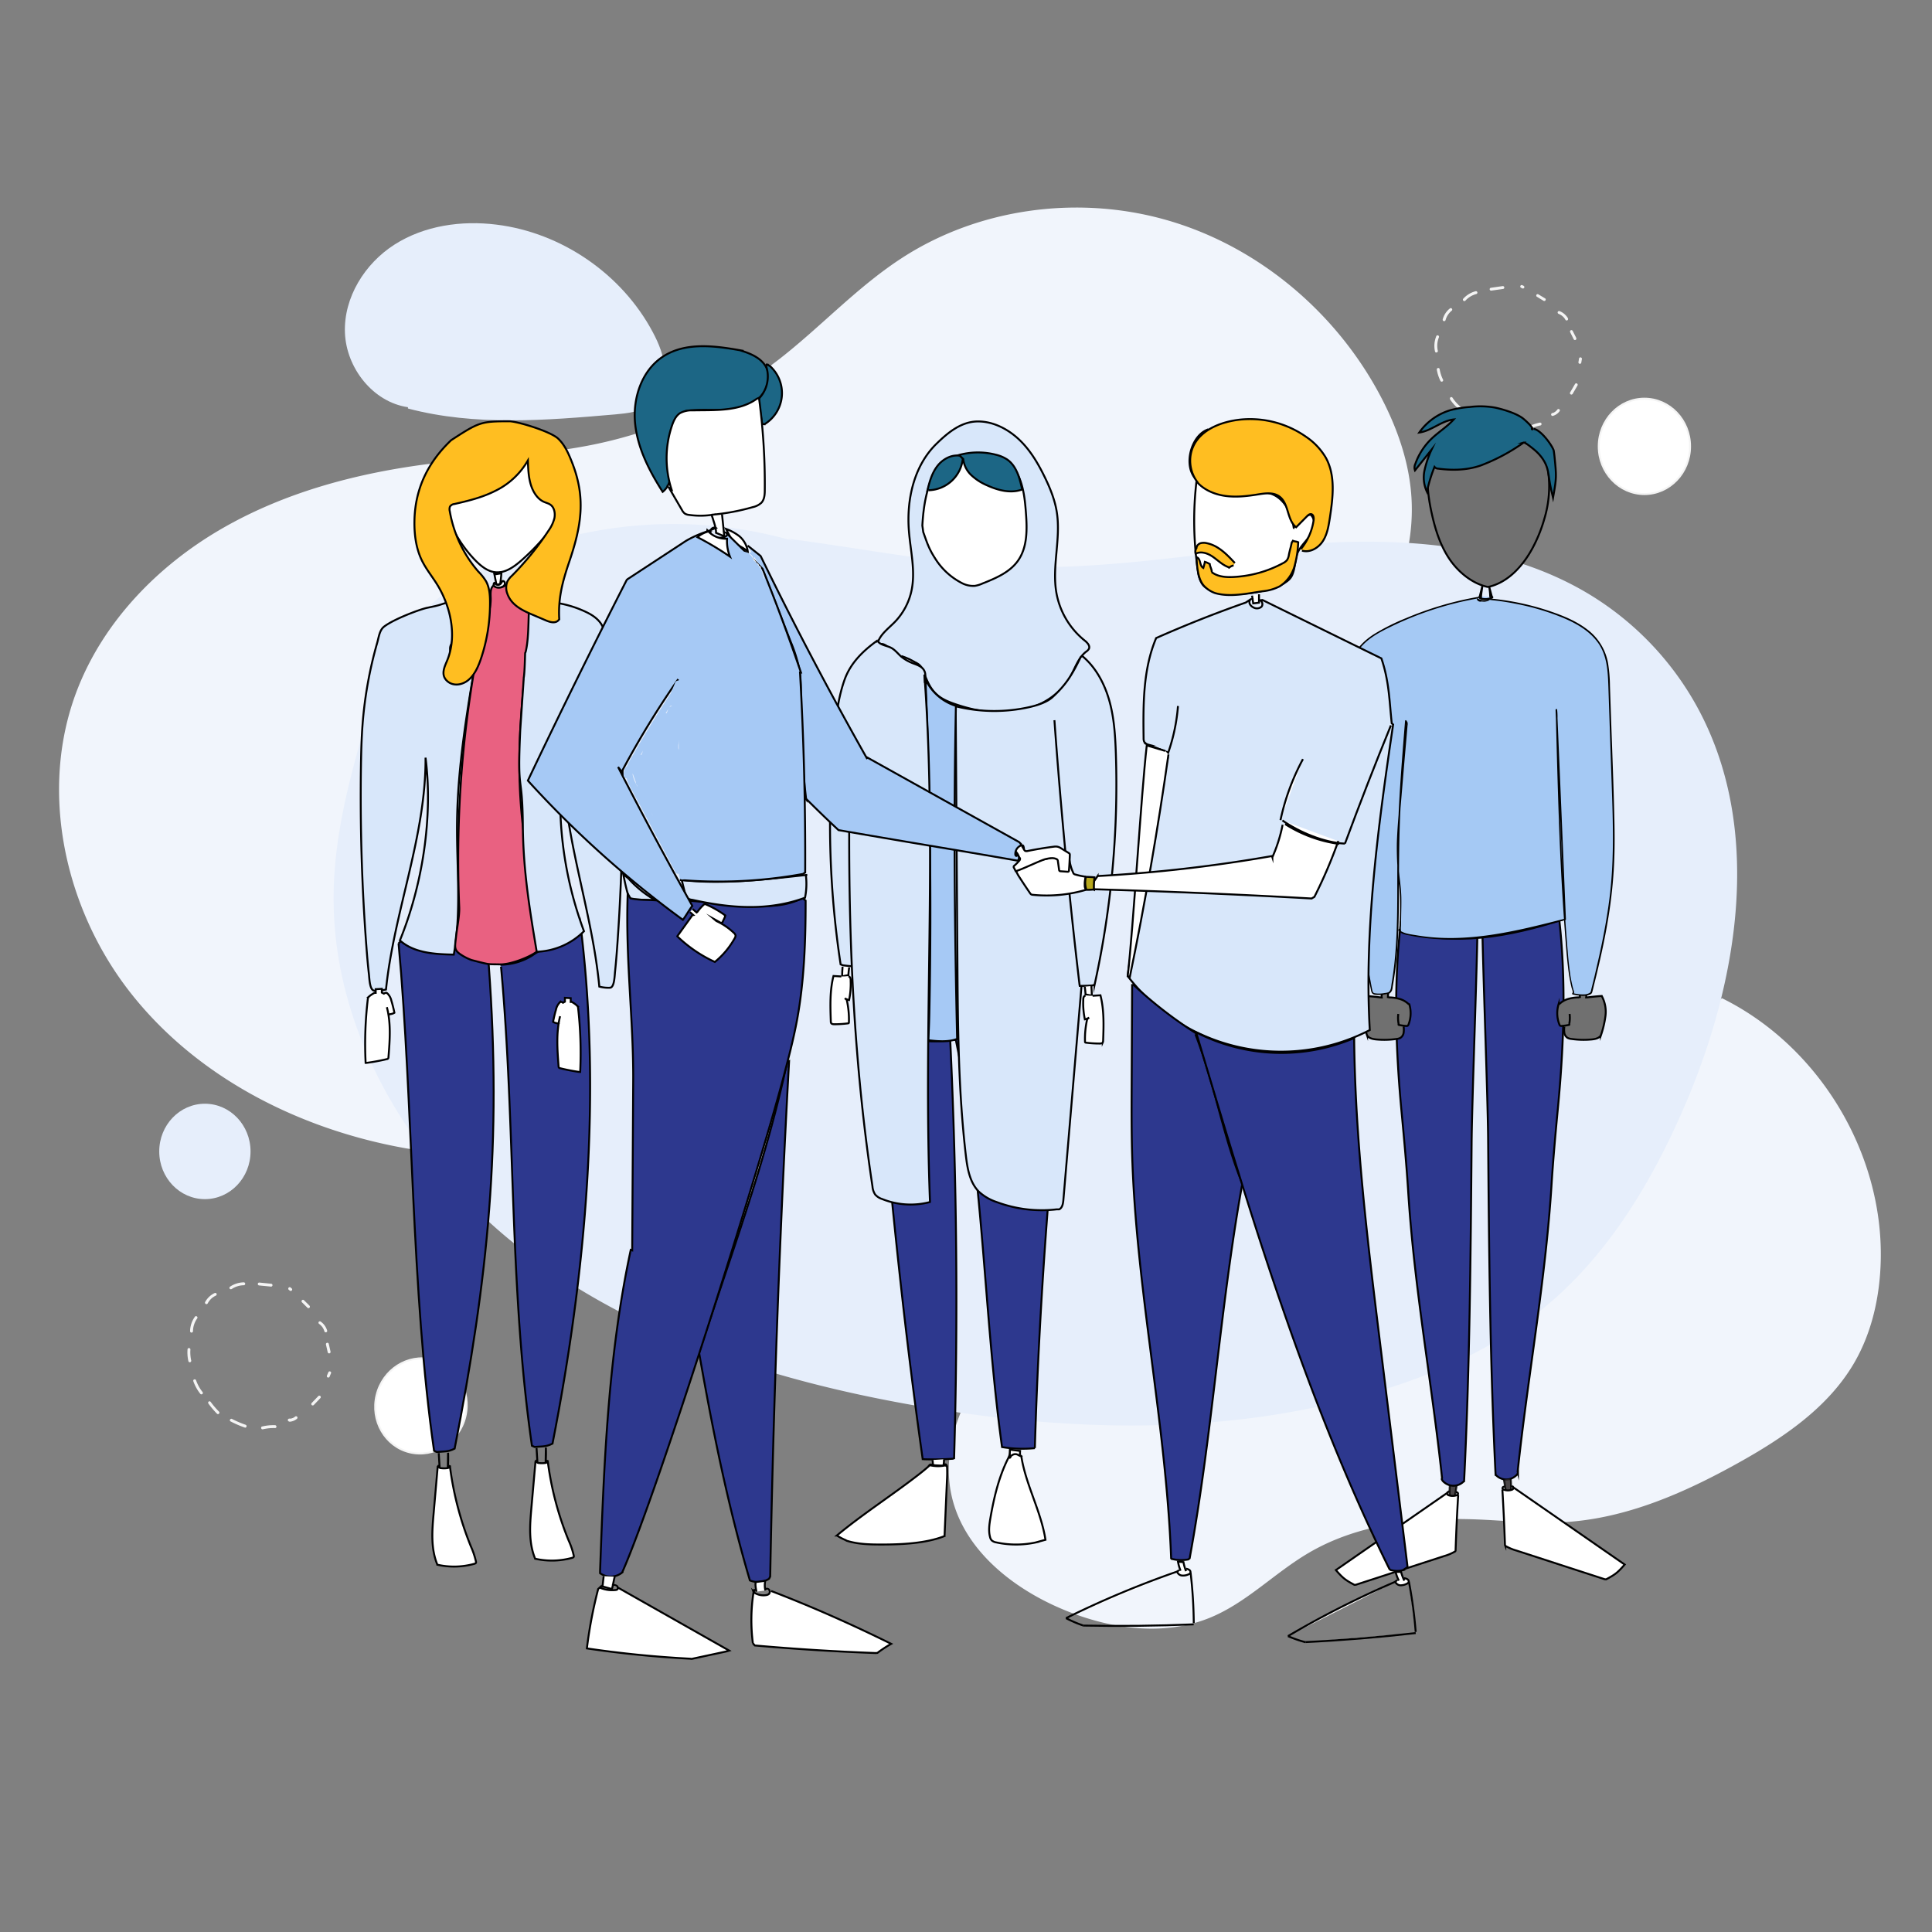 <svg xmlns="http://www.w3.org/2000/svg" viewBox="0 0 1000 1000"><rect x="0" y="0" width="1000" height="1000" fill="#808080" stroke="none"/><defs><style>.cls-1{fill:#f1f5fc;}.cls-2{fill:#e6eefb;}.cls-3{fill:#f4f4f4;}.cls-19,.cls-4,.cls-6{fill:#fff;}.cls-4{stroke:#f4f4f4;}.cls-10,.cls-11,.cls-12,.cls-13,.cls-14,.cls-16,.cls-17,.cls-20,.cls-4,.cls-5,.cls-6,.cls-7,.cls-8,.cls-9{stroke-miterlimit:10;}.cls-5{fill:#2d388e;}.cls-10,.cls-11,.cls-12,.cls-13,.cls-14,.cls-16,.cls-17,.cls-20,.cls-5,.cls-6,.cls-7,.cls-8,.cls-9{stroke:#000;}.cls-7{fill:#d8e7fa;}.cls-8{fill:#e96181;}.cls-9{fill:#ffbe21;}.cls-10{fill:#2b2726;opacity:0.84;}.cls-11{fill:#707070;}.cls-12{fill:#a6c8f7;}.cls-13{fill:#fcfcfc;}.cls-14{fill:#1c6685;}.cls-15{fill:#a5c9f4;}.cls-16{fill:#f5f6f9;}.cls-17,.cls-18{fill:#a6c9f5;}.cls-20{fill:#b7a81d;}</style></defs><g id="Layer_36" data-name="Layer 36"><path class="cls-1" d="M891.26,516.65c50,24.67,83.39,79.68,82.22,135.4-.39,18.68-4.48,37.55-13.93,53.67-13.5,23-36.64,38.57-59.94,51.54-27.9,15.53-58,28.73-89.89,30.6-14.89.87-29.79-.76-44.7-1.38-30.18-1.24-61.63,2-87.69,17.32-17.43,10.23-31.87,25.49-50.51,33.3-25,10.48-54.17,5.84-79-5.09-25.49-11.22-49.56-31.08-55.38-58.32-4.08-19.09,1.5-39.28,11.55-56s24.29-30.52,38.8-43.59c12.82-11.54,26-22.73,40.48-32.15,42.23-27.54,92.78-38.75,138.88-59.15a373.07,373.07,0,0,0,86.33-53.31c10.07-8.31,20-17.35,32.33-21.76a50.35,50.35,0,0,1,49.63,9.72"/><path class="cls-1" d="M259.28,593.37c-16.65,2.66-33.44,3.83-50,.85-54.63-9.85-107.41-36.68-141.7-80.33s-47.66-105-27.64-156.77c13.79-35.64,42-64.57,75.15-83.65s70.88-28.91,108.81-33.58c28.45-3.51,57.31-4.24,85.36-10.22a233.07,233.07,0,0,0,93.27-43.15c22-17,41-37.9,64.33-53,40.58-26.34,93-32.9,139.32-18.93s85.94,47.82,108.46,90.62c8.76,16.64,15.1,34.83,16,53.6,1.65,33.25-13.73,65.18-33.45,92-42.23,57.45-104,97.06-165.6,132.91C442.3,535.62,361.29,577.1,259.28,593.37Z"/><path class="cls-2" d="M407.75,278.84c40.45,5.21,80.63,13.59,121.4,14.59,49.77,1.22,99.1-8.59,148.77-12s102,.42,144.65,26.16a155.93,155.93,0,0,1,54.88,56.52c35.64,63.1,22.89,143.07-6,209.55-17.3,39.87-40.68,78.24-74.74,105.23C773,697.72,745,710.35,716.05,719.3c-79.47,24.62-165.22,22.2-247.08,7.35-71.19-12.91-142.28-35.85-199.37-80.3s-98.51-113.14-96.89-185.48c.65-28.75,7.88-56.92,15.94-84.53,4.4-15.11,9.17-30.35,17.61-43.64,15.09-23.76,40.66-39.12,67.17-48.57A225,225,0,0,1,410.71,280"/><path class="cls-2" d="M211.16,210.77c-18.09-2.61-31.94-20.3-32.62-38.57s10.3-35.82,25.71-45.64S238.86,114,257,116.27c33.74,4.17,64.88,25.59,80.85,55.6,3.22,6,5.89,12.58,6.15,19.43s-2.22,14.08-7.7,18.19c-5,3.76-11.59,4.43-17.82,5-35.84,3.1-72.53,6.14-107.32-3.05Z"/><path class="cls-3" d="M107.53,674.58c.13-.23.26-.46.41-.68a3.62,3.62,0,0,1,.22-.32l.1-.15s.15-.18.06-.07a10.27,10.27,0,0,1,1-1.14c.18-.17.37-.33.57-.49,0,0,.18-.14.07-.06l.14-.1.33-.23a9.64,9.64,0,0,1,1.37-.77.76.76,0,0,0,.27-1,.79.79,0,0,0-1-.27,10.76,10.76,0,0,0-4.84,4.55.75.75,0,1,0,1.29.76Z"/><path class="cls-3" d="M119.87,667.24a11.65,11.65,0,0,1,6.3-2,.75.75,0,0,0,0-1.5,13.17,13.17,0,0,0-7.06,2.21.78.78,0,0,0-.27,1,.76.76,0,0,0,1,.27Z"/><path class="cls-3" d="M134.19,665.35l6.11.6a.76.76,0,0,0,.75-.75.77.77,0,0,0-.75-.75l-6.11-.6a.75.75,0,1,0,0,1.5Z"/><path class="cls-3" d="M100.81,681.65A13,13,0,0,0,98.39,689a.75.75,0,0,0,1.5,0,11.52,11.52,0,0,1,2.22-6.62.75.75,0,1,0-1.3-.76Z"/><path class="cls-3" d="M97.06,698.49a20.51,20.51,0,0,0,.44,6,.75.75,0,1,0,1.44-.4,19.5,19.5,0,0,1-.38-5.6.75.75,0,0,0-1.5,0Z"/><path class="cls-3" d="M100.05,714.88a22.83,22.83,0,0,0,3.66,6.6.75.75,0,1,0,1.06-1.06,20.53,20.53,0,0,1-3.27-5.94.78.78,0,0,0-.93-.52.75.75,0,0,0-.52.92Z"/><path class="cls-3" d="M107.79,726.38a46.17,46.17,0,0,0,4.52,5.35c.67.69,1.73-.37,1.06-1.06a43.68,43.68,0,0,1-4.28-5,.77.77,0,0,0-1-.27.75.75,0,0,0-.27,1Z"/><path class="cls-3" d="M119.4,735.75a53.69,53.69,0,0,0,7.31,3.15c.92.31,1.31-1.13.4-1.45a50.83,50.83,0,0,1-7-3c-.85-.45-1.61.85-.75,1.29Z"/><path class="cls-3" d="M136.08,739.8a23.53,23.53,0,0,1,6.26-.63c1,0,1-1.46,0-1.5a25.26,25.26,0,0,0-6.66.68c-.94.23-.54,1.67.4,1.45Z"/><path class="cls-3" d="M149.76,735.89a6.58,6.58,0,0,0,4-1.57.75.75,0,0,0,0-1.06.77.77,0,0,0-1.06,0l-.18.15c.16-.12-.05,0-.08.05s-.25.17-.38.25l-.41.22-.21.09c.18-.06,0,0-.06,0a6.5,6.5,0,0,1-.86.25l-.22,0-.12,0c.11,0,.11,0,0,0l-.46,0a.76.76,0,0,0-.75.75.77.77,0,0,0,.75.75Z"/><path class="cls-3" d="M162.4,727.24l3.42-3.57a.75.75,0,0,0,0-1.06.76.76,0,0,0-1.06,0l-3.42,3.57a.75.75,0,0,0,0,1.06.76.76,0,0,0,1.06,0Z"/><path class="cls-3" d="M170.54,712.66l.74-1.72a.66.66,0,0,0,.09-.27.61.61,0,0,0,0-.3.71.71,0,0,0-.34-.45.79.79,0,0,0-.58-.08.75.75,0,0,0-.45.35l-.73,1.71a.49.49,0,0,0-.09.28.61.61,0,0,0,0,.3.82.82,0,0,0,.35.45.73.73,0,0,0,.58.07.69.69,0,0,0,.44-.34Z"/><path class="cls-3" d="M171.08,699.57l-.91-4a.75.75,0,1,0-1.45.39l.91,4a.75.75,0,0,0,1.45-.4Z"/><path class="cls-3" d="M169.33,688.71a8.58,8.58,0,0,0-3.4-4.7.75.75,0,0,0-1,.26.76.76,0,0,0,.27,1l.27.2h0l.13.11a6.14,6.14,0,0,1,.47.42c.16.16.31.32.46.49a2.11,2.11,0,0,0,.19.23c.05.07-.06-.08,0,0a1.13,1.13,0,0,1,.1.13,8,8,0,0,1,.65,1.09l.13.27c.09.2,0-.08,0,0a.94.94,0,0,1,.06.15c.08.21.15.42.22.64a.75.75,0,1,0,1.44-.4Z"/><path class="cls-3" d="M160.19,675.8,157.35,673a.75.75,0,0,0-1.06,0,.77.77,0,0,0,0,1.06l2.83,2.82a.75.75,0,0,0,1.07-1.06Z"/><path class="cls-3" d="M151,666.91l-.52-.45a.61.61,0,0,0-.24-.15.59.59,0,0,0-.29-.07.57.57,0,0,0-.29.07.55.55,0,0,0-.24.15l-.12.15a.75.75,0,0,0-.1.38l0,.2a.7.7,0,0,0,.2.33l.52.45a.61.61,0,0,0,.24.15.64.64,0,0,0,.58,0A.61.61,0,0,0,151,668l.12-.16a.69.69,0,0,0,.1-.37l0-.2a.69.69,0,0,0-.19-.33Z"/><ellipse class="cls-4" cx="217.89" cy="727.75" rx="24.69" ry="23.63" transform="translate(-540.76 767.17) rotate(-76.31)"/><ellipse class="cls-2" cx="106.05" cy="595.98" rx="23.63" ry="24.69"/><ellipse class="cls-4" cx="851.14" cy="231.04" rx="23.63" ry="24.69"/><path class="cls-3" d="M748.23,165.68a9,9,0,0,1,1.22-2.72,9.49,9.49,0,0,1,2-2.19.76.76,0,0,0,0-1.06.75.75,0,0,0-1.06,0,10.68,10.68,0,0,0-3.63,5.57.75.75,0,0,0,1.45.4Z"/><path class="cls-3" d="M758.48,155.63a11.64,11.64,0,0,1,5.66-3.44.75.75,0,0,0-.4-1.45,13.1,13.1,0,0,0-6.32,3.83.76.76,0,0,0,0,1.06.75.75,0,0,0,1.06,0Z"/><path class="cls-3" d="M772,150.41l6.08-.86a.75.75,0,0,0,.52-.92.78.78,0,0,0-.92-.53l-6.08.87a.74.74,0,0,0-.52.92.77.77,0,0,0,.92.52Z"/><path class="cls-3" d="M743.36,174.17a13.08,13.08,0,0,0-.6,7.75c.22.94,1.66.54,1.45-.4a11.57,11.57,0,0,1,.6-7,.75.75,0,0,0-1.45-.4Z"/><path class="cls-3" d="M743.71,191.43a20.63,20.63,0,0,0,1.85,5.71.75.75,0,1,0,1.29-.76,19.39,19.39,0,0,1-1.69-5.35.75.75,0,1,0-1.45.4Z"/><path class="cls-3" d="M750.5,206.63a22.12,22.12,0,0,0,5,5.42.76.76,0,0,0,1.06,0,.75.75,0,0,0,0-1.06,21.08,21.08,0,0,1-4.73-5.11.77.77,0,0,0-1-.27.75.75,0,0,0-.27,1Z"/><path class="cls-3" d="M760.75,216a47.52,47.52,0,0,0,5.65,4.13.75.75,0,1,0,.76-1.3,43.47,43.47,0,0,1-5.35-3.89.77.77,0,0,0-1.06,0,.75.75,0,0,0,0,1.06Z"/><path class="cls-3" d="M774.25,222.32a53.52,53.52,0,0,0,7.86,1.32.76.76,0,0,0,.75-.75.78.78,0,0,0-.75-.75,51.11,51.11,0,0,1-7.47-1.26.75.75,0,0,0-.39,1.44Z"/><path class="cls-3" d="M791.41,222.29a23.42,23.42,0,0,1,5.94-2.08.75.75,0,0,0-.4-1.45,25.17,25.17,0,0,0-6.3,2.24.75.75,0,0,0-.27,1,.76.76,0,0,0,1,.27Z"/><path class="cls-3" d="M803.78,215.26a6.56,6.56,0,0,0,3.52-2.48.76.76,0,0,0-.27-1,.78.78,0,0,0-1,.27.86.86,0,0,1-.07.1c-.06.08.12-.14,0,0l-.13.17-.32.33-.34.31a.31.31,0,0,0-.09.07s.11-.09,0,0a1.33,1.33,0,0,1-.19.14,6,6,0,0,1-.77.45l-.11.05s-.16.07,0,0l-.05,0-.09,0a3.53,3.53,0,0,1-.46.15.75.75,0,0,0,.4,1.45Z"/><path class="cls-3" d="M814,203.86l2.48-4.28a.75.75,0,1,0-1.29-.76l-2.49,4.28a.75.75,0,0,0,1.3.76Z"/><path class="cls-3" d="M818.46,187.76l.31-1.84a.83.83,0,0,0-.08-.58.77.77,0,0,0-.45-.34.75.75,0,0,0-.92.52l-.31,1.84a.83.83,0,0,0,.08.58.77.77,0,0,0,.45.34.73.73,0,0,0,.92-.52Z"/><path class="cls-3" d="M815.87,174.92,814,171.23a.75.75,0,0,0-1-.27.77.77,0,0,0-.27,1l1.84,3.68a.74.74,0,0,0,1,.27.76.76,0,0,0,.27-1Z"/><path class="cls-3" d="M811.6,164.78a8.71,8.71,0,0,0-4.42-3.76.75.75,0,0,0-.92.53.77.77,0,0,0,.52.92l.17.07c-.06,0-.08,0,0,0l.31.15c.19.09.38.2.57.31l.52.34.12.09c.06.05.1.09,0,0a2.75,2.75,0,0,1,.26.22,8.5,8.5,0,0,1,.9.9l.09.13c0,.05.08.1,0,0l.18.26c.13.18.25.38.37.57a.74.74,0,0,0,1,.27.75.75,0,0,0,.27-1Z"/><path class="cls-3" d="M799.66,154.41l-3.42-2.07a.75.75,0,0,0-1,.27.76.76,0,0,0,.27,1l3.42,2.08a.75.75,0,0,0,.76-1.3Z"/><path class="cls-3" d="M788.63,147.94l-.62-.31a.66.66,0,0,0-.28-.09.74.74,0,0,0-.55.15.48.48,0,0,0-.19.21l-.08.18a.9.9,0,0,0,0,.4l.08.18a.7.7,0,0,0,.27.27l.61.31a.57.57,0,0,0,.28.08.51.51,0,0,0,.3,0,.55.55,0,0,0,.25-.13.8.8,0,0,0,.2-.21l.07-.18a.68.68,0,0,0,0-.4l-.07-.18a.87.87,0,0,0-.27-.27Z"/></g><g id="Layer_62" data-name="Layer 62"><g id="Layer_55" data-name="Layer 55"><g id="Layer_54" data-name="Layer 54"><path class="cls-5" d="M206.3,488.3c7.57,82.51,6.55,180.62,18.37,262.63l1.4.62c3.68-.33,5.92,0,9.25-1.75,17.35-88.47,24.4-158.24,17.68-250-8.8-29.79-10.05-3.92-13.31-6.52s-6.67-8.9-8.79-7.95-4.13,2.78-6.24,2.2c-4.43-1.24-4.94-13.91-18.36.8"/><path class="cls-6" d="M227.09,752.11l.46,7.65Z"/><path class="cls-6" d="M231.92,751.92a61.21,61.21,0,0,1-.13,7.66Z"/><path class="cls-6" d="M232.88,758.93a165.55,165.55,0,0,0,10.89,41.6,40.28,40.28,0,0,1,2.59,7.77.94.94,0,0,1-.07.7,1.48,1.48,0,0,1-.81.43,39,39,0,0,1-19.13.45l0-.07c-3.42-8.39-2.69-17.47-1.92-26.29l2.12-24.41.45-.39c-.36-.21,0,.37.21.69a1.48,1.48,0,0,0,1.11.51,12.69,12.69,0,0,0,3.08,0c.73-.09,1.63-.44,1.52-1l-.76-.28"/></g><g id="Layer_10" data-name="Layer 10"><path class="cls-6" d="M276.31,232.58a55.05,55.05,0,0,1-30.11,19.16c-4.65,1.09-9.41,1.56-14.13,2.26-1.26.18-2.74.56-3.16,1.76a3.55,3.55,0,0,0,0,1.83A65,65,0,0,0,246,290c2.94,3,6.49,5.91,10.7,6.22,4.89.37,9.3-2.79,13-6a115.16,115.16,0,0,0,17.07-18.57c2.79-3.8,5.45-8.21,4.92-12.89a3.51,3.51,0,0,0-1.14-2.48,4.48,4.48,0,0,0-1.55-.63,17.78,17.78,0,0,1-12.24-18.34c.18-1.69.31-3.67-.94-4.83"/><path d="M255.89,297.37a7.14,7.14,0,0,0,3.25-.13.75.75,0,0,0-.4-1.45,5.17,5.17,0,0,1-.68.16l-.16,0c.12,0,.13,0,.05,0h-.08l-.35,0a5.3,5.3,0,0,1-.69,0c-.11,0-.22,0-.32,0,.11,0,.12,0,0,0h-.06l-.21,0a.77.77,0,0,0-.92.53.76.76,0,0,0,.53.92Z"/><path class="cls-6" d="M255.92,297.34l.94,4.79a.51.51,0,0,0,.13.29.46.46,0,0,0,.3.08,5.36,5.36,0,0,0,1.2-.11.63.63,0,0,0,.33-.15.66.66,0,0,0,.13-.36c.26-1.71.45-3.43.57-5.15Z"/><path class="cls-6" d="M260.2,300.71a1.22,1.22,0,0,1,1.14,1.12,1.85,1.85,0,0,1-.72,1.54,4,4,0,0,1-1.58.73,4.41,4.41,0,0,1-1.76.18,2.11,2.11,0,0,1-1.5-.86,1.39,1.39,0,0,1,0-1.65.19.19,0,0,1,.1-.08c.11,0,.19.08.25.18a2,2,0,0,0,1.6.9,2,2,0,0,0,1.63-.88,5.57,5.57,0,0,1,.8-1.18Z"/><path class="cls-7" d="M246.77,338.83c-5,29-9.94,58.11-10.21,87.55-.21,22.62,2.34,45.5-1.69,67.72-9.62-.18-20.55-.75-27.88-7.35,11.65-28.57,17.21-63.75,13.27-94.58.24,40.72-16.32,79.47-20.47,120a21,21,0,0,1-5.9.6c-2.56,0-2.65-6-2.95-8.64-.55-4.77-.95-9.56-1.31-14.36q-3.52-46.61-2.8-93.45c.11-7.16.3-14.32.84-21.46a212.57,212.57,0,0,1,7.57-42.16c.85-3,1.2-6.57,3.61-8.4,5.26-4,18.72-9,22.35-9.72,7.1-1.46,5.24-1.23,11.55-3.11.72-.21,0,2.23.59,2.69A10.88,10.88,0,0,1,234.7,317c2.51,6.33,1.15,10.7-1.4,17-.73,1.83,0,2.5-.38,4.45s-.86,2.74.64,3.93c1.76,1.42,1,1.38,3,.51,4-1.69,6.73-1.17,9.79-4.39Z"/><path class="cls-8" d="M262,302.47c-1.6,1.85-4.94,2.45-6.55.6-1.78,1.46-1.52,4.16-1.46,6.46.19,7.24-3.29,14-5.29,21-.87,3-1.46,6.15-2,9.25a583,583,0,0,0-9,129.88c.19,4.21-1.18,10.7-1.62,14.89-.56,5.28-1.31,7,2.17,9.36a25.83,25.83,0,0,0,5.82,3c10.25,2.65,8,2.08,14.85,2.26,5,.14,14.89-3.56,18.86-6.55,1.26-1,3.09-1.32,3.53-2.83s-.55-4-.78-5.52q-1.38-9.14-3.17-18.21c-1.23-6.29-2.62-12.56-3.79-18.87a281.4,281.4,0,0,1-4.68-45.41c-.4-18.87,1.1-37.74,3.09-56.51,1.13-10.68,2.54-23.53,4-34.17v.07a34.08,34.08,0,0,0-5.36-3.06c-3-1.67-5.54-4.11-8.59-5.67"/><path class="cls-5" d="M259.33,500.32c7.58,82.51,4.15,166,16,248l1.4.62c3.68-.34,5.92,0,9.25-1.75,17.35-88.48,25.7-182,14.1-271.4-6.37,5-4.74,11.77-12.61,13.66a37.14,37.14,0,0,0-6.67,1.9,51,51,0,0,0-5.61,3.39A31.18,31.18,0,0,1,259,499.32"/><path class="cls-6" d="M277.71,749.46l.47,7.65Z"/><path class="cls-6" d="M282.54,749.28a61,61,0,0,1-.12,7.65Z"/><path class="cls-6" d="M283.51,756.29a162.86,162.86,0,0,0,10.88,41.22,38.43,38.43,0,0,1,2.59,7.71.87.87,0,0,1-.06.69,1.47,1.47,0,0,1-.82.43,39.31,39.31,0,0,1-19.13.44l0-.06c-3.42-8.32-2.7-17.33-1.93-26.07l2.13-24.19.44-.39c-.36-.2,0,.37.21.69a1.53,1.53,0,0,0,1.11.5,12.77,12.77,0,0,0,3.09,0c.73-.08,1.63-.43,1.52-1l-.77-.28"/><path class="cls-6" d="M200.24,521.31c2.21,8.4,1.52,17.26.83,25.92a1.24,1.24,0,0,1-.19.66,1.11,1.11,0,0,1-.68.32,106.13,106.13,0,0,1-10.48,1.93h-.47a196.91,196.91,0,0,1,1.19-33.55l.47-.7a13.53,13.53,0,0,1,3-2l.55,0V512l3.18-.18v1.95l1.07.55a2.44,2.44,0,0,1,1.21-.47l.53.28a7.57,7.57,0,0,1,2.13,3.84q.93,3.07,1.56,6.22l-.31.2c-1.41.66-1.73.33-3.14,1"/><path class="cls-7" d="M271.08,351.1l-1.81,27c-1.59,34.87,1.11,20.26,1.36,49.7.2,22.62,3.45,42.61,7.18,64.83A36.43,36.43,0,0,0,302.27,482a196.3,196.3,0,0,1-11-91.35c-.22,40.72,15.09,79.47,18.93,120a18,18,0,0,0,5.45.6c2.37,0,2.45-6,2.73-8.64.5-4.77.87-9.56,1.21-14.36q3.25-46.61,2.59-93.45c-.11-7.16-.28-14.32-.79-21.46a228,228,0,0,0-7-42.16,26.82,26.82,0,0,0-3.34-8.4c-2.1-3.06-5.25-4.9-8.4-6.34a54.49,54.49,0,0,0-17.38-4.74,2.63,2.63,0,0,0-2,.36c-.43.35-8.84-2.5-8.94-1.92-1.12,6.63-.32,18-2,26.15-.55,2.66-.48.69-.55,2.66-.09,3-.28,10.42-.77,12.17"/><path class="cls-6" d="M289.9,526c-2.09,8.41-1.44,17.27-.78,25.93a1.23,1.23,0,0,0,.17.66,1.18,1.18,0,0,0,.64.32,98.88,98.88,0,0,0,9.93,1.93h.44a207.71,207.71,0,0,0-1.12-33.55l-.44-.7a12.85,12.85,0,0,0-2.82-2l-.52,0v-1.94l-3-.18v2l-1,.55a2.31,2.31,0,0,0-1.14-.48l-.5.29a7.64,7.64,0,0,0-2,3.84c-.59,2-1.08,4.12-1.48,6.22l.3.2c1.33.66,1.63.33,3,1"/></g></g><g id="Layer_61" data-name="Layer 61"><path class="cls-9" d="M289.47,320.56c-.65-10.87,1.73-19.65,5.17-29.78,6.42-18.9,8.66-33.29,1.33-51.73-1.85-4.65-3.67-8.75-7.06-12-3.66-3.52-19.45-8.5-24.9-9-15.11,0-15.93.34-30.5,9.8-11.61,11.07-18.79,24.66-19,42.15-.09,6.75.84,13.65,3.61,19.58,2.13,4.56,5.24,8.36,7.88,12.53,7.17,11.33,10.72,27,5.48,39.69-1.11,2.68-2.6,5.66-1.62,8.4a5.84,5.84,0,0,0,1.47,2.19c3.14,3,8,2.27,11.29-.57s5.16-7.3,6.6-11.73a90.4,90.4,0,0,0,4.42-28.34c0-3.78-.32-7.74-2.08-10.91a27.19,27.19,0,0,0-3.88-4.89,64.12,64.12,0,0,1-14.87-31.32,4,4,0,0,1,.09-2.41,3,3,0,0,1,2.22-1.33c7.21-1.62,14.45-3.39,21.18-6.79a39.13,39.13,0,0,0,16.94-15.78c.13,4.15.28,8.37,1.43,12.3s3.46,7.61,6.79,9.11c1.3.59,2.74.85,3.85,1.84,1.67,1.48,2.13,4.29,1.64,6.67a18.79,18.79,0,0,1-3,6.36,150.22,150.22,0,0,1-19,23.42,10.76,10.76,0,0,0-2.31,2.91,8.64,8.64,0,0,0,0,6.48c2.08,5.77,7.64,8.48,12.68,10.63l7.25,3.09c2.22.95,5.07,1.74,6.66-.29Z"/></g></g><g id="Layer_63" data-name="Layer 63"><g id="Layer_58" data-name="Layer 58"><path class="cls-10" d="M754,768.73c-.37,2.13-.78,4.73-1.07,6.87l-2.6-.34a60.44,60.44,0,0,1,.15-7.12"/><path class="cls-6" d="M754.75,773.93q-.87,14.31-1.34,28.64l-.16.4a24.48,24.48,0,0,1-5.77,2.45l-45.71,14.85-.72.05c-4.67-2.5-5.83-3.34-9.6-7.65l57.36-39.76.62-.6c-.24,0,.22-.14,0,0a.86.86,0,0,0-.39.73,1.11,1.11,0,0,0,.87.93,6.24,6.24,0,0,0,4.24-.11.81.81,0,0,0,.48-.38.83.83,0,0,0-.27-.94,1.31,1.31,0,0,0-.86-.18"/><path class="cls-5" d="M765.07,476.41c-5,2-10.33,2.51-15.64,2.6a115.58,115.58,0,0,1-20.74-1.51,11.32,11.32,0,0,1-3.35-.94l-.19.32c-3.93,32.83-2.76,66.6.4,99.73,1.18,12.41,2.5,27.11,3.29,39.54C732,666.74,741,714.63,746.4,765l-.15.59a3.49,3.49,0,0,0,1.13,1.53,7.62,7.62,0,0,0,5.16,1.9,7.44,7.44,0,0,0,5-2.18l.27-.13c2.91-58.13,3.4-116.44,3.89-174.73.18-22.12,2.9-92.5,3.08-114.62"/><path class="cls-5" d="M766.86,473.14c5,2,10.34,2.51,15.65,2.6a114.5,114.5,0,0,0,20.73-1.51,11.38,11.38,0,0,0,3.36-.94l.19.32c3.93,32.83,2.76,66.6-.4,99.73-1.19,12.41-2.51,27.11-3.29,39.54-3.2,50.59-12.19,98.48-17.57,148.88l.15.59a3.35,3.35,0,0,1-1.13,1.53,7.67,7.67,0,0,1-5.15,1.91,7.5,7.5,0,0,1-5-2.19l-.28-.13c-2.91-58.13-3.4-116.44-3.88-174.73-.19-22.12-2.9-92.5-3.08-114.62"/><path class="cls-10" d="M778.43,765.87c.37,2.13.78,4.73,1.07,6.87l2.6-.34a62.68,62.68,0,0,0-.15-7.12"/><path class="cls-6" d="M777.63,771.07q.86,14.29,1.34,28.64l.16.4a24.48,24.48,0,0,0,5.77,2.45l45.71,14.85.72.05c4.67-2.5,5.83-3.34,9.6-7.65l-57.36-39.76-.62-.6c.24,0-.22-.14,0,0a.83.83,0,0,1,.38.73,1.1,1.1,0,0,1-.86.93,6.24,6.24,0,0,1-4.24-.11.81.81,0,0,1-.48-.38.83.83,0,0,1,.27-.94,1.31,1.31,0,0,1,.86-.18"/></g><g id="Layer_22" data-name="Layer 22"><path class="cls-11" d="M770.2,303.84C762,302.13,754.63,296,750,289s-7.14-15.11-8.94-23.27c-2.26-10.25-3.43-21.17,0-31.09a35.05,35.05,0,0,1,5.76-10.41c4.86-6.07,11.95-10.5,19.68-11.4,8.43-1,17.09,2.33,23.29,8.12a39.27,39.27,0,0,1,11.43,22.24,58.08,58.08,0,0,1-1.82,25.19,75.63,75.63,0,0,1-5.55,14.14c-5,9.77-13,19-23.68,21.31Z"/><path class="cls-12" d="M765.93,308.69l1.37-5.54c-.29,2.3-.65,3.91-.74,6l-.41-.56c-.33,0-.52.41-.37.7a1.2,1.2,0,0,0,.8.52,8.25,8.25,0,0,0,5.66-.45.36.36,0,0,0,.16-.11c.08-.13,0-.3-.17-.38a1.41,1.41,0,0,1-.39-.24h-.51a28.75,28.75,0,0,0-.56-5l1.48,5.53"/><path class="cls-11" d="M809.7,531.45a11.08,11.08,0,0,0,0,3.15,3.83,3.83,0,0,0,1.66,2.59,5.39,5.39,0,0,0,2,.57,44.64,44.64,0,0,0,10.46.26c1.74-.17,3.66-.54,4.69-1.94l.13-.24a50.73,50.73,0,0,0,2.34-9.92,17.12,17.12,0,0,0-1.68-9.93l-.23-.48c-2.56.18-5.12.43-7.66.77H821a2.61,2.61,0,0,0,0-1.11,12.15,12.15,0,0,1-.13-2l-3.23.14c0,.93.08,1.85.14,2.77l-.75.17a20.36,20.36,0,0,0-5.27.78,11,11,0,0,0-4.6,2.61l-.45.17a16,16,0,0,0,.4,10.4,1.45,1.45,0,0,0,.41.66.55.55,0,0,0,.72,0l-.21.17a26.69,26.69,0,0,0,4.08-.56c.13,0,.27-.19.15-.24l0-.35a16.28,16.28,0,0,0,.16-5.07"/><path class="cls-13" d="M723.85,481.22c13.73,4.56,28.49,5.48,42.89,4.1s28.5-5,42.29-9.4"/><path class="cls-11" d="M726.51,531.45a11.08,11.08,0,0,1,0,3.15,3.83,3.83,0,0,1-1.66,2.59,5.39,5.39,0,0,1-2,.57,44.64,44.64,0,0,1-10.46.26c-1.74-.17-3.66-.54-4.69-1.94l-.13-.24a50.73,50.73,0,0,1-2.34-9.92A17.12,17.12,0,0,1,706.9,516l.23-.48c2.56.18,5.12.43,7.66.77h.38a2.61,2.61,0,0,1,0-1.11,12.15,12.15,0,0,0,.13-2l3.23.14c0,.93-.08,1.85-.14,2.77l.75.17a20.36,20.36,0,0,1,5.27.78,11,11,0,0,1,4.6,2.61l.45.17a16,16,0,0,1-.4,10.4,1.45,1.45,0,0,1-.41.66.55.55,0,0,1-.72,0l.21.17a26.69,26.69,0,0,1-4.08-.56c-.13,0-.27-.19-.15-.24l0-.35a16.28,16.28,0,0,1-.16-5.07"/><path class="cls-14" d="M793.89,222c3.54.5,9.09,7.92,10.26,11,.12.34.4,2.76.44,3.12,1.08,10.62,1.1,11.23-.74,21.47-.64-2.7-1.29-5.4-1.74-8.14-.3-1.86-.52-3.74-.91-5.59-1-4.89-4-8.77-8.19-12-.57-.45-3.68-3-4.39-2.78a98.17,98.17,0,0,1-22.19,11.85c-7,2.46-14.64,2.62-22,1.64a2.44,2.44,0,0,1-1.93-.91,78.33,78.33,0,0,0-3.93,12.87,17.42,17.42,0,0,1-1.24-11.08A52,52,0,0,1,741,232.69l-8.6,10.78a4.33,4.33,0,0,1,.17-3.36,33.47,33.47,0,0,1,8.36-13c3.67-3.53,8.13-6.24,11.52-10-6.38.68-11.48,5.9-17.84,6.77a30.17,30.17,0,0,1,16.58-11.71,52.81,52.81,0,0,1,9.62-1.52,43.87,43.87,0,0,1,13.15.35c4.3.94,11.38,3.06,14.68,5.86,1.2,1,4.72,4.17,4.48,5.15"/><path d="M793.1,222.73a.75.75,0,0,0,0-1.5.75.75,0,0,0,0,1.5Z"/></g><g id="Layer_64" data-name="Layer 64"><path class="cls-15" d="M766.59,311.05a1.6,1.6,0,0,1-1.82-.86l.58.27a5.87,5.87,0,0,0,5.29,0l.16-.28a134.7,134.7,0,0,1,35.43,8.06c9.34,3.51,18.9,8.66,23.31,17.61,2.9,5.9,3.17,12.69,3.4,19.26q.93,27.63,1.87,55.28c.46,13.47.92,27,.07,40.42C833.53,472,829,492.88,823.72,513.5l-.15.36c-2.71,1.82-6.33,1.18-9.52.46l.4-.72c-2.05-7-2.74-14.28-3.35-21.53-3.49-41.5-4.51-83.15-5.53-124.78l4.57,108.56c-27.48,7.06-56.38,14.14-83.89,7.15l-1.48-.82.2-11.12c0-3,.11-6.08-.07-9.11-.22-3.7-.79-7.37-1.14-11.06-1-10.84-.1-21.76.81-32.61l3.72-44.16-.6-1c-1.8,22.21-3.6,44.45-4,66.74-.38,24.31,1,48.87-3.65,72.75l-1,1.22a19.63,19.63,0,0,1-6.42.76c-2.56-.19-2.39-.51-2.9-3-.87-4.34-1.62-8.71-2.35-13.07q-2.12-12.54-3.69-25.16c-4.62-36.94-5.75-74.19-6.23-111.38-.11-8.7.07-18,5-25.18,3.69-5.45,9.62-8.94,15.51-11.9a170.36,170.36,0,0,1,47.12-15.57"/><path d="M766.49,310.69a1.23,1.23,0,0,1-1.39-.69l-.51.52a7.52,7.52,0,0,0,3.8.91,6.22,6.22,0,0,0,2-.49c.17-.08.38-.27.53-.33s0-.07.19-.1a5.92,5.92,0,0,1,1,.13q6.59.66,13.07,2a125.19,125.19,0,0,1,24.33,7.34c6.56,2.79,13.08,6.55,17.39,12.39,5,6.73,5.32,15.18,5.6,23.23q.93,27.65,1.87,55.28c.62,18.17,1,36.28-1.34,54.35-1.14,9-2.78,17.93-4.68,26.79-.95,4.42-2,8.82-3,13.2q-.81,3.3-1.63,6.58c-.17.67-.22,1.55-.72,2a5.8,5.8,0,0,1-3.08.9,20.08,20.08,0,0,1-5.82-.68l.23.55a2.65,2.65,0,0,0,.44-.91,5.92,5.92,0,0,0-.39-1.47c-.17-.61-.32-1.22-.47-1.84-.54-2.31-1-4.64-1.3-7-.69-4.79-1.06-9.63-1.45-14.46q-1.19-14.62-2-29.29c-1.11-19.62-1.83-39.27-2.39-58.93-.32-11.11-.59-22.22-.87-33.33h-.75l.46,10.83L806.74,404l1.32,31.42,1.15,27.05.37,8.93.12,2.81a5,5,0,0,0,.06,1.45.59.59,0,0,1,0,.19l.27-.36c-24.86,6.38-51,13-76.75,8.62-2.49-.43-5.46-.67-7.69-1.9a1.86,1.86,0,0,1-.52-.28c-.2-.29.21.42.07-.23a11.55,11.55,0,0,1,0-2.42l.09-5.07c.06-3.29.17-6.58.09-9.87s-.44-6.41-.82-9.61c-1.56-13.34-.43-26.59.69-39.92l1.88-22.33,1-11.41.46-5.46a4.22,4.22,0,0,0,0-1.73,5,5,0,0,0-.57-.94.38.38,0,0,0-.7.19c-1.09,13.49-2.18,27-2.95,40.51s-1.08,27.05-1.08,40.6c0,13.29.06,26.62-1.07,39.88-.29,3.43-.66,6.85-1.14,10.26-.22,1.6-.47,3.2-.74,4.8-.2,1.18-.18,2.75-.92,3.7a2.33,2.33,0,0,1-.67.69,7.5,7.5,0,0,1-2,.41,14.16,14.16,0,0,1-5.11.13c-.88-.19-1.07-.63-1.26-1.47-.31-1.42-.56-2.87-.83-4.3A643.88,643.88,0,0,1,700,427.61c-.81-13.47-1.32-27-1.65-40.46Q698.12,377,698,366.9c-.08-6-.37-12.19.55-18.19.89-5.78,3.09-11.18,7.31-15.33s9.3-6.7,14.42-9.19a170.44,170.44,0,0,1,35.92-12.68q4.5-1,9-1.83c.48-.08.28-.81-.2-.72A171.2,171.2,0,0,0,727.64,320a110.59,110.59,0,0,0-16.57,8.31c-4.73,3.05-8.8,7-11.06,12.22s-2.74,10.85-2.85,16.4c-.12,6.77.12,13.56.25,20.32.26,14,.68,28,1.39,42A698.54,698.54,0,0,0,707.67,502q.89,5.17,1.91,10.31c.28,1.43.58,2.32,2.13,2.56a14,14,0,0,0,3.77,0,18,18,0,0,0,1.95-.29,5.17,5.17,0,0,0,2-.51,4.84,4.84,0,0,0,1-1.26,7.71,7.71,0,0,0,.42-2c.16-.88.31-1.75.45-2.63,2.2-13.56,2.66-27.32,2.76-41,.09-13.89,0-27.77.52-41.65s1.59-28,2.7-42q.4-5.19.83-10.37l-.7.19a4.18,4.18,0,0,1,.58.94,9.43,9.43,0,0,1-.23,2.34l-.46,5.46L726.33,393l-1.84,21.83c-.61,7.24-1.28,14.49-1.49,21.76a158,158,0,0,0,1.19,21.52c.85,8,.35,16.08.2,24.09a.39.39,0,0,0,.19.33c.44.24.89.53,1.35.74a17.54,17.54,0,0,0,3.46.87c2.79.6,5.62,1.06,8.46,1.4a110.74,110.74,0,0,0,17.37.64c11.89-.45,23.66-2.51,35.24-5.11,6.63-1.48,13.21-3.15,19.78-4.84a.37.37,0,0,0,.28-.36L810.06,465,809,439.14l-1.32-31.42-1.14-27.06-.38-8.93a31.74,31.74,0,0,0-.18-4.25c0-.06,0-.13,0-.19a.38.38,0,0,0-.75,0c.48,19.57,1,39.14,1.7,58.71s1.72,38.94,3.21,58.38c.41,5.32.8,10.66,1.43,16,.29,2.47.64,4.93,1.12,7.37.24,1.24.51,2.48.81,3.7a11.25,11.25,0,0,1,.56,1.95,1.63,1.63,0,0,1-.29.77.38.38,0,0,0,.22.55,23.82,23.82,0,0,0,5.24.74c1.36,0,3.55-.2,4.57-1.24a1.82,1.82,0,0,0,.38-.82c.32-1.07.55-2.19.82-3.28q.82-3.29,1.61-6.58c2.08-8.7,4-17.45,5.49-26.27A248.46,248.46,0,0,0,835.23,451c.59-9,.58-18.07.37-27.1-.42-18.39-1.2-36.77-1.82-55.15q-.24-6.84-.47-13.69a79.38,79.38,0,0,0-1-11.93,28,28,0,0,0-10.83-17.39c-5.78-4.42-12.68-7.17-19.52-9.48a134.65,134.65,0,0,0-25-5.82c-2-.28-4.08-.5-6.13-.69a.37.37,0,0,0-.33.19c-.45.84-2.4.79-3.2.69a7.58,7.58,0,0,1-2.31-.77c-.32-.15-.71.17-.51.51a2,2,0,0,0,2.24,1c.48-.08.27-.8-.2-.72Z"/></g></g><g id="Layer_18" data-name="Layer 18"><g id="Layer_16" data-name="Layer 16"><path class="cls-7" d="M506.21,218.14c-8.55,0-15.44,5.63-21.55,11.61-11.69,11.44-15.53,29-14.19,45.31.83,10.22,3.45,20.55,1.34,30.58A33.38,33.38,0,0,1,463,322.09c-3.69,3.72-8.6,7.19-9,12.41,3.68-3.66,6.61,2.23,10.95,5.07s10.47,2,12.48,6.8c1.81,4.3,3.3,8.93,6.56,12.28,2.86,3,6.8,4.58,10.69,5.9,10.47,3.55,21.76,5.4,32.64,3.42s21.29-8.18,26.71-17.81c2.5-4.45,4.07-9.7,8.1-12.82a4.72,4.72,0,0,0,1.48-1.47c.78-1.62-.88-3.3-2.29-4.42a40.88,40.88,0,0,1-14.53-24.6c-2.38-13.65,2.32-27.74.26-41.43-1-6.72-3.63-13.1-6.65-19.19-3.45-7-7.54-13.75-13.22-19S514,218.12,506.21,218.14Z"/></g><g id="Layer_60" data-name="Layer 60"><path class="cls-7" d="M454.3,332.58l-.38-.89c-7.41,5.35-13.76,11.61-16.81,20.24S432.87,369.7,432,378.8a482,482,0,0,0,3.1,120.36l1.13.46c1.89.27,3.8.45,5.71.58l-.07.43"/></g><g id="Layer_17" data-name="Layer 17"><path class="cls-5" d="M477.65,755.71C468.22,689,462,627.89,456,560.74c9.05-6.11,12-11.1,19.55-19a9,9,0,0,1,3-2.3,9.62,9.62,0,0,1,3.74-.44c2.83.06,5.61-.35,8.44-.25l1.11-.14c3.42,71.59,4.09,144.55,2,216.19l-.67.25c-5.1.33-10.22.41-15.33.24"/><path class="cls-5" d="M535.64,749.52c1.19-40.79,3.48-82.11,6.59-122.8l-.05-.31c.83-12.1,1.49-23.52,2.31-35.63,1.26-18.35,2.48-37-1.7-54.94-16.17,2.51-33.36-3.14-48.77,2.37l.74.2C509.2,607.59,509,679,518.65,749a65.32,65.32,0,0,0,17,.56"/><path class="cls-6" d="M488.59,755.32a13.18,13.18,0,0,1-.3,3.34l-5.46-.27a12.28,12.28,0,0,0-.16-2.68"/><path class="cls-6" d="M488.87,795.53l1.27-29.4a65.2,65.2,0,0,0,.05-7L488.84,758a.84.84,0,0,1,1.07.35,18.32,18.32,0,0,1-8.8,0,1,1,0,0,1,.92-.28l-.68.25c-1.8,1.7-3.74,3.25-5.69,4.78-13.94,10.85-28.9,20.38-42.49,31.67a29.18,29.18,0,0,0,4.63,2.43l.32.24c5.81,1.85,12,2,18.1,2,10.25,0,22.84-.55,32.39-4.27"/><path class="cls-6" d="M528,753.18A10.31,10.31,0,0,1,528,751l-5.28-.66-.14,3.13"/><path class="cls-6" d="M528.62,753.61c2.14,14.54,10.34,28.84,12.5,43.38l-3.66,1,.27,0a48.45,48.45,0,0,1-22.05.36,4.52,4.52,0,0,1-2.44-1.12,3.93,3.93,0,0,1-.8-1.67c-.86-3.21-.36-6.62.21-9.9,1.86-10.72,4.4-21.44,9.33-31.14l.58-1.42c0,.44-.33,1.17,0,1.41s.59-.83.95-1.09c2.76-2,4,.6,5.07.18-.13-.15.12.15,0,0"/></g><g id="Layer_15" data-name="Layer 15"><path class="cls-6" d="M477.41,272c.55-9.56,1.87-17.3,5.14-25.18a19.63,19.63,0,0,1,3.39-5.89,16.57,16.57,0,0,1,6.64-4.11,39.35,39.35,0,0,1,21.57-1.18,18.4,18.4,0,0,1,6.29,2.27A15.14,15.14,0,0,1,524,241.2c5.3,6.6,6.37,15.56,7,24,.66,8.65.88,18.07-4.17,25.12-4.29,6-11.52,9-18.37,11.74a15.7,15.7,0,0,1-3.83,1.17,12.57,12.57,0,0,1-7-1.56A35.39,35.39,0,0,1,484,289c-3.43-5.29-4.32-8.64-6.12-13.57Z"/><path class="cls-14" d="M479.86,254.64c1.08-4.75,2.37-9.64,5.37-13.49s8.15-6.42,12.82-5l.35.66a18.24,18.24,0,0,1-17.72,16.94"/><path class="cls-14" d="M498.56,237.57A13.52,13.52,0,0,0,502.8,246a28.11,28.11,0,0,0,8.09,5.21c5.7,2.6,12.3,4.32,18.17,2.15-1.24-5.75-2.82-12-7.63-15.44a18,18,0,0,0-5.85-2.53,37,37,0,0,0-19.18.11Z"/><path class="cls-7" d="M545.77,372.78q4.93,68.64,13,137l.1.51c2.18,0,4.36-.06,6.53-.22l1.16-.38a482.12,482.12,0,0,0,11-119.9c-.32-9.14-.9-18.35-3.38-27.15s-7-17.26-14-23.08l-.85.62c-4.4,9.11-7.61,14.3-14.53,20.63-3,2.75-8,4.28-11.94,5.18a82.87,82.87,0,0,1-38.92-.61l.72.57.89,131.13c.23,33.74.46,67.55,4.38,101.06.79,6.71,2,13.93,6.76,18.69a25.33,25.33,0,0,0,9.22,5.36,66.7,66.7,0,0,0,31,3.77l1.32,0c1.66-.81,2-3,2.17-4.81l9.35-110.4"/><path class="cls-16" d="M466.54,339.57c6.09,2,11.31,5,12,10.95"/><path class="cls-17" d="M480.45,538.41c.44-6.64.54-12.1.66-18.43,1.07-56.49.21-111.94-2.08-168.4l-.47-1.06a25.93,25.93,0,0,0,16.22,14.85c-1.24,57.06-.67,115.31.63,172.37-4.69,1.77-10.36,1.23-15.34.63"/><path class="cls-6" d="M564.89,510.4c.13,1.64.21,3.29.24,4.94l-3.24-.62c-.09-1.34-.23-2.68-.41-4"/><path class="cls-6" d="M561.87,515.34a1.28,1.28,0,0,0-1,.88,3.82,3.82,0,0,0-.17,1.39,40.17,40.17,0,0,0,.82,10,6.15,6.15,0,0,0,2.21-.92l-1,.81a46,46,0,0,0-1.13,11.63.6.6,0,0,0,.14.45.67.67,0,0,0,.31.1,56.48,56.48,0,0,0,7.12.45c.61,0,1.32-.07,1.63-.59a2,2,0,0,0,.18-.86c.28-7.88.55-15.88-1.39-23.52l-4.06.24"/><path class="cls-6" d="M436.11,500.41c-.12,1.64-.21,3.29-.24,4.94l3.24-.62c.09-1.34.23-2.68.41-4"/><path class="cls-6" d="M439.13,505.35a1.31,1.31,0,0,1,1,.88,4.05,4.05,0,0,1,.17,1.39,41.18,41.18,0,0,1-.82,10,6.07,6.07,0,0,1-2.21-.92l1,.81a46,46,0,0,1,1.13,11.63.56.56,0,0,1-.14.44.64.64,0,0,1-.31.11,56.48,56.48,0,0,1-7.12.45c-.6,0-1.32-.07-1.63-.59a1.82,1.82,0,0,1-.17-.86c-.28-7.88-.55-15.88,1.38-23.52l4.06.24"/></g><path class="cls-7" d="M454.22,331.73c1.46,2.26,4.69,2.35,7.07,3.6,2.13,1.12,3.58,3.19,5.43,4.74a23.3,23.3,0,0,0,6.6,3.53c1.68.66,3.46,1.34,4.57,2.75a5,5,0,0,1,.66,5l-.09-2.22c6.65,89.69-.62,182.83,2.89,272.7l-.06.36a39.47,39.47,0,0,1-24.68-1.57A8,8,0,0,1,453,618.3a8.73,8.73,0,0,1-1.41-4.22C440.53,540.87,438.44,466.57,440,392.56"/></g><g id="Layer_20" data-name="Layer 20"><g id="Layer_2" data-name="Layer 2"><g id="Layer_57" data-name="Layer 57"><path class="cls-6" d="M368.3,266.44c.81,2.51,2.4,6.72,2.34,9.36l4.25,1.79-1.17-11.36"/><path class="cls-14" d="M384.86,181.63c-14.12-2.59-29.82-4.88-41.79,3-10.86,7.13-15.54,21.24-14.37,34.16S336,243.62,343,254.58a10,10,0,0,0,3.8-7.45v.08c-1.4-6.65.86-10,.89-16.82,0-4.24-1.17-8.1,2.05-10.8,1.8-1.5,3-6.46,5.32-6.82,6.18-1,12.46-.41,18.72-.61s12.74-1.3,17.72-5,7.92-10.8,5.36-16.48c-2.34-5.18-8.19-7.68-13.6-9.28"/><path class="cls-6" d="M366.45,275.71a11.26,11.26,0,0,0-4.45,5q7.58,4.38,15.53,8.1l-2.88-7a4.85,4.85,0,0,0-1.1-1.85c-1-.94-2.57-.87-3.91-1.17a6,6,0,0,1-3.68-3Z"/><path class="cls-6" d="M378.48,278.9c1.71,3.27,6.25,4,8.6,6.79a12.82,12.82,0,0,0-4.33-8.1,24.91,24.91,0,0,0-6.95-3.81Z"/><path d="M410.07,454.22a22.49,22.49,0,0,1-.81,11.7c-.36,1.06,1.32,1.53,1.7.47a24.45,24.45,0,0,0,.79-12.64c-.22-1.11-1.91-.64-1.68.47Z"/><path d="M404,455.32a22.65,22.65,0,0,1,.3,11.7c-.27,1.1,1.43,1.57,1.69.47a24.67,24.67,0,0,0-.3-12.65.88.88,0,1,0-1.69.47h0Z"/><path d="M409.11,453.13h-.55a.77.77,0,0,0-.34.08.53.53,0,0,0-.28.18.61.61,0,0,0-.19.28.57.57,0,0,0-.07.34v.23a.86.86,0,0,0,.23.39l.18.14a.86.86,0,0,0,.44.12h.55a.77.77,0,0,0,.34-.07.7.7,0,0,0,.28-.19.84.84,0,0,0,.18-.28A.81.81,0,0,0,410,454v-.23a.84.84,0,0,0-.22-.39l-.18-.14a1.11,1.11,0,0,0-.44-.12Z"/><path d="M409.89,464.82a7.2,7.2,0,0,0-4.57.56.91.91,0,0,0-.32,1.17.92.92,0,0,0,1.17.32s.29-.18.11-.06l.18-.07.46-.15.47-.12h.34a7.06,7.06,0,0,1,.92,0,3.84,3.84,0,0,1,.48,0h.27a.9.9,0,0,0,1.08-.61.89.89,0,0,0-.61-1.08Z"/><path class="cls-7" d="M322.57,452.45c.66,3.08,1.43,7,2.34,10.11a3.2,3.2,0,0,0,3.66,3l10.77.46a55.91,55.91,0,0,1-14-11.24Z"/><path class="cls-5" d="M361.05,702.58c16.49-51.13,35.32-100.76,46.38-152.93l1-.4Q401.13,682.53,398.65,816l-.58,1.17a11,11,0,0,1-9.93.86c-11.47-39-19.32-78.1-26.35-118.19"/><path class="cls-5" d="M357.18,466.27l27.39,2.06c11.18.83,20.82,1.54,30.82-3.51l1.6,1.32c0,20.73-.7,41.55-4.47,61.93-1.93,10.42-4.68,20.65-7.37,30.88-12,45.27-64.18,212-83.06,254.83l.4-.26a9.37,9.37,0,0,1-11.9.76v-1c2.05-55.74,4.14-111.82,15.89-166.35l.74.26.52-87.74c.2-31.68-4.05-62.35-2.84-96.95l1.4,2.47c5,1.06,8.91.65,14,1.11"/><path class="cls-6" d="M312.46,815.83l-.59,5.31,4.88,1.34c.42-1.38,1-5,1.42-6.4"/><path class="cls-6" d="M391.55,823.86c-.24-1.07-.81-4-.32-5l4.86-.64a11.57,11.57,0,0,0,.07,5"/><path class="cls-6" d="M320,821.83l57.42,32.52-1.49.44L358,858.64l-.9-.11q-26.76-1.39-53.33-5.32a236.43,236.43,0,0,1,5.85-30.77l2-1.79-1.17,1.1a16.06,16.06,0,0,0,8.19,1.24,1.9,1.9,0,0,0,.73-.2c.68-.44.46-1.58-.22-2a3.63,3.63,0,0,0-2.34-.32"/><path class="cls-6" d="M399.15,823.49c21.32,8.19,41.66,17.25,62.13,27.36a63.42,63.42,0,0,0-7.13,4.68l-1,.08q-31.28-1.17-62.47-3.92l-1-1.17a94.41,94.41,0,0,1,.31-26.17l.59-1.36c-.36-.16-.74.31-.66.69a1.49,1.49,0,0,0,.76.84,8.82,8.82,0,0,0,5.92,1.1,2.78,2.78,0,0,0,1.36-.56,1.65,1.65,0,0,0,.13-2.2,1.62,1.62,0,0,0-2.19-.17"/><path class="cls-14" d="M396.36,189a16.62,16.62,0,0,1-3.9,17.69l2.07,12.77,1.17.12a18.86,18.86,0,0,0,3.1-29.86c-.95-.86-3.36-1.41-.95-.86"/><path class="cls-6" d="M368.3,266.44a111.86,111.86,0,0,0,21.32-3.95,9.52,9.52,0,0,0,4.47-2.26c1.66-1.78,1.77-4.48,1.76-6.92a332.1,332.1,0,0,0-3-47.37l-1.17.48c-9.24,6.68-21.7,5.75-33.12,6a12.53,12.53,0,0,0-6.55,1.4c-2.17,1.39-3.31,3.92-4.15,6.35a52.49,52.49,0,0,0-.29,33.1l-1.29-.81L353,264a5.38,5.38,0,0,0,1.52,1.86,4.87,4.87,0,0,0,2,.63,41.89,41.89,0,0,0,14-.34"/><path class="cls-17" d="M395.38,296.6l13.75,35.26a78.18,78.18,0,0,1,4.57,14.39c1,5.41.83,10.94.79,16.38a404.26,404.26,0,0,0,2.78,51.12l-.73-1c5.33,5.37,11.94,11.76,17.47,16.91,30,5.25,62.37,10.53,92.42,15.77l.81-.23,1.23-8.36-1-1-79-44,.43,1q-29.22-51.67-55.17-105l-.65-.57L387,282.42"/><path class="cls-7" d="M417.86,452.83c-22.23,2.42-43.84,5-64.43,2.72l-.54.09,1.72,6.89a4.79,4.79,0,0,0,1,2.21,5.2,5.2,0,0,0,2.71,1c19.36,4.31,39.15,6,58.36-1.09a36.34,36.34,0,0,0,.42-11.77"/><path class="cls-18" d="M389.27,291.68,385,286.61l-2.12,2.75,3.41,2a1.76,1.76,0,0,0,2.13-2.79l-1.6-1.52-2.49,2.48a3.94,3.94,0,0,0,5.57-.33,4.07,4.07,0,0,0,.48-.67c.63-1.17-.46-3.2-2-2.57a6,6,0,0,1-4.3.2v3.38l2.24-.34a1.75,1.75,0,0,0,1.27-1.46,1.85,1.85,0,0,0-.84-1.76,9.53,9.53,0,0,0-4.05-1.65,1.8,1.8,0,0,0-1.85.64,1.72,1.72,0,0,0-.13,1.94,96.43,96.43,0,0,0,10.12,12.67,1.76,1.76,0,0,0,2.78-2.12L391,291.74l-2.79,2.15a17.81,17.81,0,0,1,3.79,9.9h3.51a27.73,27.73,0,0,0-5.22-13.26l-2.75,2.13a21.83,21.83,0,0,1,2.82,3.67,1.76,1.76,0,0,0,3.21-1.34,7.73,7.73,0,0,0-3.51-4.49,1.75,1.75,0,0,0-2.27.45,1.79,1.79,0,0,0,.14,2.34,9.48,9.48,0,0,1,2,4.68,1.77,1.77,0,0,0,2.17,1.17,1.8,1.8,0,0,0,1.17-2.16,12.86,12.86,0,0,0-2.89-6.24l-2,2.79a4,4,0,0,1,1.88,2.34l3.2-1.36a25.6,25.6,0,0,0-3.37-4.39c-1.33-1.41-4,.49-2.76,2.12A24.28,24.28,0,0,1,392,303.73a1.82,1.82,0,0,0,1.76,1.75,1.75,1.75,0,0,0,1.75-1.75,21.89,21.89,0,0,0-4.8-12.32,1.75,1.75,0,0,0-2.34-.14,1.81,1.81,0,0,0-.44,2.27l2.62,5.73,2.76-2.13a91.17,91.17,0,0,1-9.51-11.95l-2,2.57a7.27,7.27,0,0,1,3.22,1.3l.42-3.21-2.26.35a1.73,1.73,0,0,0-1.28,1.69,1.79,1.79,0,0,0,1.28,1.69,9,9,0,0,0,6.17-.19l-2-2.59c-.13.23,0,.2-.34.28h-.19a1.83,1.83,0,0,0-2.49,0,1.8,1.8,0,0,0,0,2.48l1.6,1.52,2.13-2.75-3.41-2c-1.8-1.05-3.36,1.29-2.13,2.76l4.23,5.07a1.76,1.76,0,0,0,2.5-2.48Z"/><path class="cls-6" d="M625.46,222.21c-8.49,2.79-12.63,17-7.6,24.37s14.9,10.14,23.8,9.36c5.41-.5,11-2.1,16.13-.39,7.07,2.34,10.84,10.22,11.83,17.62a14.18,14.18,0,0,1,8.67-6.82c2.93,2.5,2.12,7.34,0,10.53s-5.21,5.85-6.69,9.36c-1.17,3-1.17,6.27-2.05,9.36s-1.83,4.47-5.42,6.62a58,58,0,0,1-32.43,4.55c-3.61-.54-7.48-1.63-9.56-4.68a14.61,14.61,0,0,1-2-6,174.6,174.6,0,0,1-.76-47.62"/><path class="cls-6" d="M648.08,308.31l.58,4,3-.37V307.6"/><path class="cls-7" d="M609.72,365.43a96,96,0,0,1-5.2,24.56l-.29-.64-9.84-3.9a3.78,3.78,0,0,1-2.12-1.45,4,4,0,0,1-.35-1.83c-.22-17.46-.34-35.47,6.37-51.59l.09-.3q22.79-10.11,46.44-18.41l2.58-1.73a2.05,2.05,0,0,0-.56,2.34,3.73,3.73,0,0,0,1.77,1.84,3.69,3.69,0,0,0,4.29-.23c1.07-1.08.35-3.51-1.17-3.32l1.72-.22L715,340.78c4.09,12,4.14,22.41,5.36,33.6l.72.64C713.49,426.49,706,481.19,709,533.15a100,100,0,0,1-125.3-27.91h0c2.56-22.71,16.28-91,20.81-113.41"/><path class="cls-9" d="M639.15,291.41c-4.11-4.43-8.62-9.1-14.55-10.26a6.42,6.42,0,0,0-3.14,0,3.08,3.08,0,0,0-2.12,2.15v.32a3.79,3.79,0,0,0-.51,3c2.82-1.47,6.3-.25,8.92,1.56s4.91,4.18,7.88,5.29l.54.36a5.56,5.56,0,0,1,2.34-1.17"/><path class="cls-6" d="M723.2,817.81l-1,.89a3,3,0,0,0,2.71,1.85,7,7,0,0,0,3.34-.86,1.92,1.92,0,0,0,.74-.55,1.29,1.29,0,0,0-.43-1.66,3.62,3.62,0,0,0-1.79-.58"/><path class="cls-6" d="M729.25,818.69a237,237,0,0,1,3.51,26"/><path class="cls-6" d="M732.77,845.27c-18.56,2.13-38.4,3.78-57.06,4.68"/><path class="cls-6" d="M675.71,850a60.32,60.32,0,0,1-9.06-3.15"/><path class="cls-6" d="M722.23,818.7a501,501,0,0,0-55.58,28.15"/><path class="cls-9" d="M673.33,284.2a30.3,30.3,0,0,0,6.59-14.88c.17-1.24,0-2.9-1.17-3.18-.89-.21-1.7.49-2.34,1.17l-5.52,5.59c-4.85-3.78-3.7-12.27-8.66-15.9-3.15-2.34-7.46-1.67-11.32-1.06-5.57.89-11.27,1.53-16.86.72s-11.13-3.18-14.76-7.48l.67.59a18.37,18.37,0,0,1-3.58-14.85c2.44-12,15.63-16.88,26.47-17.82a50.48,50.48,0,0,1,33.19,9,33.7,33.7,0,0,1,10.22,10.83c5.1,9.28,3.66,20.64,2.07,31.12-.64,4.17-1.33,8.51-3.64,12.06S678,286.22,673.91,285"/><path class="cls-6" d="M604.79,390.51q-8.19,57.9-20,115.2l-1.09-.47c2.89-25,7-94.47,9.86-119.43l.9.29,8.67,2.57"/><path class="cls-5" d="M618.76,535.3c10.87,28.63,14.31,53.61,25,79.14l-1-.35c-11.3,63.11-15.38,129.46-27,192.51l-.7.56a20.48,20.48,0,0,1-8.71-.31l-.17-.25c-2.63-70.37-18.29-139.8-20.22-210.19-.3-11.42-.26-22.85-.21-34.28l.24-52.29.71-.1A220.09,220.09,0,0,0,620,535.42"/><path class="cls-5" d="M727.28,812.36a12.2,12.2,0,0,1-7.6.24l-.56-.54c-43.6-88.29-71.9-183.28-100-277.7l.55.23a96.26,96.26,0,0,0,81.24,2.71v.33c.52,52.53,6.93,104.8,13.34,156.94q7.17,58.27,14.31,116.56l-2.45,1.6"/><path class="cls-6" d="M726.87,818.14a24.41,24.41,0,0,1-1.68-4.53h-2.84a25.11,25.11,0,0,0,1.67,4.53"/><path class="cls-6" d="M610.27,812.68l-1,.82a3,3,0,0,0,2.57,2,6.83,6.83,0,0,0,3.39-.64,1.65,1.65,0,0,0,.77-.49,1.27,1.27,0,0,0-.3-1.68,3.59,3.59,0,0,0-1.74-.7"/><path class="cls-6" d="M616.24,813.94a238.64,238.64,0,0,1,1.65,26.18"/><path class="cls-6" d="M617.85,840.76c-18.72.8-38.61,1-57.33.63"/><path class="cls-6" d="M560.58,841.33a61.17,61.17,0,0,1-8.81-3.78"/><path class="cls-6" d="M609.24,813.45a500.16,500.16,0,0,0-57.47,24.1"/><path class="cls-6" d="M613.89,813.22a24.53,24.53,0,0,1-1.34-4.68l-2.83-.2a24.53,24.53,0,0,0,1.34,4.68"/><path class="cls-6" d="M719.93,375.46q-12.4,30.42-23.78,61.2"/><path class="cls-6" d="M696.15,436.66c-10.73-.49-23.59-5.85-32.37-12"/><path class="cls-6" d="M674.41,392.91a119.09,119.09,0,0,0-11.63,31.58"/><path class="cls-6" d="M665.17,426.54a69.44,69.44,0,0,0,27.44,10.2l-.09-.9a249,249,0,0,1-12.18,28.36l-1.44.86q-57.58-3.22-115.45-4.87l4.68-6.75a766,766,0,0,0,90.24-10.35l.2.62a78.13,78.13,0,0,0,5.31-16.82"/><path class="cls-17" d="M351.9,455.46a242.8,242.8,0,0,0,63.69-3.1l1.17-.76q.24-51.77-2.67-103.49h.48Q405.36,321,394.68,294.4L375.8,275.77c.59.16.68,1.05.28,1.52a2.76,2.76,0,0,1-1.62.76,9.09,9.09,0,0,1-4.18.14,3.36,3.36,0,0,1-2.63-2.92c0-1.41,1.59-2.71,2.83-2L366.31,275a54,54,0,0,0-11.4,5.05l-30.15,19.77-.41.43Q298.05,351.75,273.24,404l.79.93a531,531,0,0,0,79.44,71.17c1.3-1.65,3.51-5.54,4.88-7.21Q338.46,433.3,319.92,397l1.88,2.44a462.7,462.7,0,0,1,29.25-47.89"/><path class="cls-6" d="M365.93,275.32a13,13,0,0,0-4.92,2.73,153,153,0,0,1,16.83,10.07,21.7,21.7,0,0,1-1.52-9.29,12.51,12.51,0,0,1-10.22-4.37Z"/><path class="cls-19" d="M385.21,287.56l3.69,4,1.24-1.24-6.81-5.55-1.06,1.38,6.4,4.11a.88.88,0,0,0,1.2-.32,1,1,0,0,0,.09-.66,4,4,0,0,0-4.16-3.18.89.89,0,0,0-.44,1.64c5.68,3,7.46,9.84,8.84,15.61l1.7-.47-3.27-9.25-1.46.83a6.59,6.59,0,0,1,2.54,4.49l1.73-.23-1.85-5.22-.6,1.07h.1l-.68-.09c.87.39.51-1.77.41-2a1.55,1.55,0,0,0-.81-.93c-1-.48-1.9,1.05-.88,1.51.19.1.14.66.17.85a2,2,0,0,0,.42.87,1.27,1.27,0,0,0,1.61.28c1-.66.5-2.51-.81-2.14a.87.87,0,0,0-.61,1.08l1.84,5.22c.3.86,1.83.8,1.72-.24a8.31,8.31,0,0,0-3.06-5.73c-.61-.49-1.79-.07-1.46.85l3.26,9.26a.88.88,0,0,0,1.7-.47c-1.49-6.22-3.51-13.45-9.65-16.65l-.45,1.63a2.26,2.26,0,0,1,2.46,1.92l1.29-1-6.4-4.1c-.82-.54-1.85.73-1.07,1.37l6.81,5.54c.87.7,2-.4,1.24-1.24l-3.69-4c-.78-.84-2,.4-1.24,1.24Z"/><path class="cls-6" d="M357.13,472.08l1.7,1.55-.45.08-7.83,10.91A70,70,0,0,0,370,497.9a42.56,42.56,0,0,0,10.29-12.29,2.46,2.46,0,0,0,.42-1.42,2.4,2.4,0,0,0-.84-1.3,33,33,0,0,0-9.08-6.17l-1.17-1,2.92,1.62a.92.92,0,0,0,1.58-.35l1-2.16a1.3,1.3,0,0,0,.19-.66c0-.38-.37-.66-.69-.89a51.79,51.79,0,0,0-9.16-5.14,1.16,1.16,0,0,0-.75-.14,1.19,1.19,0,0,0-.54.34,25.06,25.06,0,0,0-3.19,3.63l-.41.32-2.1-1.81"/><path class="cls-6" d="M562.13,460.55a3.77,3.77,0,0,1-.67-2.34,13.74,13.74,0,0,1,.52-4.42H562a37.26,37.26,0,0,1-5.51-1.17,1.28,1.28,0,0,1-1-.88,23.08,23.08,0,0,1-1.81-5.85,1.45,1.45,0,0,0-.19-.6,1.56,1.56,0,0,0-.59-.42c-.55-.25-2.73-1.87-3.28-2.13-2.48.76-21.94,4.46-23.85,5.85a1,1,0,0,0-.4.46,1,1,0,0,0,.06.55,20.46,20.46,0,0,0,2.39,4.68q2.57,4,5.32,8a2.22,2.22,0,0,0,.58.64,2.18,2.18,0,0,0,.94.24,72,72,0,0,0,27.51-2.62"/><path class="cls-20" d="M562.08,453.82a11.83,11.83,0,0,0,.2,6.67l.5.09c1.05,0,2.12-.07,3.17-.17l.29.13a36.87,36.87,0,0,1,.27-6.3v-.14c-1.28-.14-3.72-.23-5-.28"/><path class="cls-6" d="M530,439.74c.06-.44-.2-2.06-.61-2.17a1.79,1.79,0,0,0-1.24.19,4.67,4.67,0,0,0-2.63,4.35,1,1,0,0,0,.33.84c.24.18.7,0,.66-.32v-.94c.58.8.65,1.38,1.17,2.18a1.36,1.36,0,0,1,.31.58,1.54,1.54,0,0,1-.54,1.17A24.61,24.61,0,0,1,525.1,448a.82.82,0,0,0-.22,1.26l.83,1.65c2.71-.59,12.95-5.69,15.65-6.29,1.8-.4,3.74-.77,5.4,0a1.1,1.1,0,0,1,.62.48,1.39,1.39,0,0,1,.18.63l.62,4.47a1.07,1.07,0,0,0,.19.54.94.94,0,0,0,.66.23l3.51.24a.81.81,0,0,0,.55-.1.83.83,0,0,0,.21-.62c.21-2.59.35-5.2.44-7.8a1.55,1.55,0,0,0-.08-.71,1.48,1.48,0,0,0-.6-.54l-3.81-2.34a5.76,5.76,0,0,0-2-.87,6,6,0,0,0-1.69,0q-6.86.87-13.67,2.24a2.32,2.32,0,0,1-1.17,0c-.79-.34-1.17-2.13-1.92-2.52"/><path class="cls-9" d="M627.13,296.17c.4-.81-1-3.27-.92-4.18a10.41,10.41,0,0,0-2.56-1.17c-.22,1.06-.49,2.11-.81,3.14-2-1-1.26-4.53-3.25-5.46l-.25.67c.32,4.95.81,11.63,4.62,14.82a14,14,0,0,0,5,3c7.76,2.23,16.6.2,24.56-.95a24.62,24.62,0,0,0,8.88-2.57,18.12,18.12,0,0,0,7.55-10.11,53.05,53.05,0,0,0,2-12.69h0c-.81-.44-1.93-.34-2.73-.78l-.64,1c-.51,2.62-.95,3.68-1.46,6.3a6.67,6.67,0,0,1-.94,2.67,6.3,6.3,0,0,1-2.19,1.67,60.31,60.31,0,0,1-25.58,7.12c-3.94.19-8.19-.11-11.29-2.57"/><path class="cls-18" d="M391.94,298.58a9.2,9.2,0,0,0-2.58-8.42,1.77,1.77,0,0,0-2.94,1.71,10.45,10.45,0,0,0,4.46,6.36c1.17.8,3.17-.56,2.59-2a21.47,21.47,0,0,0-9.5-10.72,1.77,1.77,0,0,0-1.78,3.06l5.16,3c1.24.72,3.13-.51,2.58-2a6.16,6.16,0,0,0-7.53-3.83,1.77,1.77,0,0,0-1.18,2.21,1.75,1.75,0,0,0,1.18,1.17,15.21,15.21,0,0,1,9.36,14.33c-.06,1.95,3.09,2.45,3.44.47a14.79,14.79,0,0,0-2.94-11.77,15.42,15.42,0,0,0-4.68-3.81c-1.51-.85-3.25-1.64-4.2-3.17l-1.92,2.55a3.25,3.25,0,0,1,2.53,2,1.78,1.78,0,0,0,2.34.63A1.81,1.81,0,0,0,387,288a6.46,6.46,0,0,0-4.62-3.59,1.78,1.78,0,0,0-2.15,1.33,1.81,1.81,0,0,0,.16,1.25c2,3.29,6,4,8.54,6.73a11,11,0,0,1,2.87,9.36l3.51.47a18.71,18.71,0,0,0-11.94-17.76v3.38a2.61,2.61,0,0,1,3.21,1.38l2.59-1.94-5.16-3-1.78,3a17.58,17.58,0,0,1,7.88,8.62l2.59-2a6.77,6.77,0,0,1-2.84-4.3l-2.94,1.71a5.6,5.6,0,0,1,1.68,5,1.8,1.8,0,0,0,1.17,2.16,1.78,1.78,0,0,0,2.16-1.17Z"/><path class="cls-18" d="M390.85,298.48l1.87,7.41a1.75,1.75,0,0,0,2.16,1.22,1.76,1.76,0,0,0,1.22-1.22,8.91,8.91,0,0,0-4.9-9.93,2,2,0,0,0-1.35-.19,1.85,1.85,0,0,0-1.05.81,1.78,1.78,0,0,0,.63,2.41,7.13,7.13,0,0,1,1,.54l.22.15c.27.18-.21-.18,0,0l.46.4.37.4.19.21h0a3.58,3.58,0,0,0,.31.45,5.64,5.64,0,0,1,.31.53,2.56,2.56,0,0,1,.11.24c0,.06.14.37,0,.09s0,0,0,.1a2.77,2.77,0,0,1,.1.26,7.67,7.67,0,0,1,.28,1.17v-.09a1.31,1.31,0,0,0,0,.28v1.14c0,.2.08-.45,0-.08v.33h3.38l-1.87-7.42a1.76,1.76,0,1,0-3.43.75,1.21,1.21,0,0,0,.05.18Z"/><path class="cls-18" d="M349.37,353.58l-4,9.64c-.79,1.86,2.24,3,3.2,1.35l5.75-10.07a1.76,1.76,0,0,0-3-1.77Q338.9,371,328,390.17c-1.58,2.78-3.64,5.7-4,9s1.24,6.34,2.72,9.15q5.44,10.16,10.83,20.35l12.07,22.72c.9,1.7,3.08.71,3.27-.87,1.39-12.1-.12-24.22-1-36.27a343.3,343.3,0,0,1-.63-36q.35-10.23,1.31-20.41l-3,1.24c2,2.34,1.65,5.93,1.17,8.8-.62,3.89-1.4,7.77-2.1,11.69l-4.34,24.11,3.38.94a276.39,276.39,0,0,0,3.63-39.38,1.76,1.76,0,0,0-3.44-.47q-4,16.59-6.64,33.49c-.34,2.17,2.88,3.18,3.38.93a244.88,244.88,0,0,0,4.95-32c.19-2.14-2.77-2.15-3.51-.47a158.15,158.15,0,0,0-9.36,33.75c-.35,2.18,2.8,3.17,3.4.94q3.74-13.74,7.13-27.52a1.76,1.76,0,0,0-3.2-1.36A94.82,94.82,0,0,0,331.7,400c-.44,1.59,1.76,3.11,2.93,1.71a47.6,47.6,0,0,0,9.83-20c.35-1.63-1.68-3.07-2.94-1.71a40.28,40.28,0,0,0-10.3,21.31c-.33,2.17,2.75,3.16,3.38.93l6.92-24.57a1.76,1.76,0,0,0-3.2-1.33A75.09,75.09,0,0,0,331,394.64a1.77,1.77,0,0,0,3.22,1.36l14.58-24.36-3-1.77a328.7,328.7,0,0,0-16.66,34.75,1.75,1.75,0,0,0,1.31,2.12,1.63,1.63,0,0,0,.85,0,10.43,10.43,0,0,0,5.76-13.58,10.1,10.1,0,0,0-1.56-2.65,1.76,1.76,0,0,0-2.51.08,1.71,1.71,0,0,0-.48,1.16,60.78,60.78,0,0,0,8.66,30.79c1,1.64,3.93.57,3.21-1.35A74.86,74.86,0,0,0,330,397.49a1.77,1.77,0,0,0-2.93,1.71l6.17,17a1.76,1.76,0,0,0,3.39-.93h0a116.2,116.2,0,0,0-4.26-17l-3.21,1.35,18.31,32.75c1,1.83,3.51.53,3.21-1.34A133.38,133.38,0,0,0,341.48,401c-.86-1.93-3.51-.47-3.21,1.34a93.6,93.6,0,0,0,10.32,28.42,1.78,1.78,0,0,0,2.46.54,1.8,1.8,0,0,0,.82-1.43,83.8,83.8,0,0,0-10.15-36.59c-.93-1.71-3.87-.55-3.2,1.35q5.72,16.38,13,32.25c.85,1.86,3.66.5,3.2-1.36q-2.69-11-5.76-22c-1.46-5.15-2.72-12.1-8.54-14a1.78,1.78,0,0,0-2.17,1.28,1.87,1.87,0,0,0,0,.88q7.37,22.08,15.84,43.76l3.21-1.36L341,412.48c-1.09-1.44-4-.68-3.21,1.36a219.13,219.13,0,0,0,10,23l3.09-1.78a141.34,141.34,0,0,1-11.41-18.37c-.89-1.73-4-.5-3.2,1.36a206.18,206.18,0,0,0,9.36,19.7c1,1.83,3.51.51,3.2-1.35a56.35,56.35,0,0,0-8.42-20.59,1.76,1.76,0,0,0-3,1.77Q343.16,428.53,348,440c.77,1.81,3.89.51,3.2-1.36l-3-8.11L345,431.84l3.63,8.6A1.78,1.78,0,0,0,351,441a1.83,1.83,0,0,0,.77-1,163.24,163.24,0,0,0-.88-49.24c-.34-1.93-3.71-1.51-3.51.45l2.07,16.21c.23,1.85,2.85,2.51,3.44.45a28.78,28.78,0,0,0-1.67-20.26,1.77,1.77,0,0,0-3.21.42l-4.78,27.17h3.38a134.37,134.37,0,0,0-4.54-19.81,1.77,1.77,0,0,0-2.19-1.21,1.85,1.85,0,0,0-.74.43A15.53,15.53,0,0,0,336,409.39a1.77,1.77,0,0,0,3.39-.94l-3.7-14.22a1.78,1.78,0,0,0-3.39,0,29,29,0,0,0-.72,10.38,1.76,1.76,0,0,0,3.51,0,66.1,66.1,0,0,0,.3-13.19c-.16-1.88-2.94-2.5-3.45-.47l-2.24,8.89,3.38.93a20.19,20.19,0,0,0,.22-8.75,1.76,1.76,0,0,0-2.93-.77,16.67,16.67,0,0,0-3.84,7.3,1.77,1.77,0,0,0,2.93,1.7l3.75-3.81c1.59-1.61-.89-4.09-2.48-2.48L327,397.77l2.93,1.71a13,13,0,0,1,2.93-5.77l-2.93-.77a16,16,0,0,1-.22,6.89c-.54,2.19,2.83,3.13,3.38.93l2.23-8.88-3.43-.47a66,66,0,0,1-.3,13.18h3.51a26.34,26.34,0,0,1,.6-9.44h-3.39l3.73,14.23,3.39-.94a11.91,11.91,0,0,1,2.25-11.33l-2.94-.79a134.5,134.5,0,0,1,4.54,19.82c.26,1.7,3.09,1.66,3.38,0L351.46,389l-3.21.42A25,25,0,0,1,349.57,407l3.51.46-2.15-16.18-3.51.47a157.15,157.15,0,0,1,.87,47.38l3.21-.41-3.65-8.61c-.77-1.81-3.89-.51-3.2,1.36l3.07,8.07,3.21-1.32q-4.81-11.4-10.53-22.36l-3,1.77a53.56,53.56,0,0,1,8.07,19.75l3.15-1.35a196.12,196.12,0,0,1-9-18.87l-3.19,1.32a141.86,141.86,0,0,0,11.41,18.38,1.78,1.78,0,1,0,3.09-1.75,210.44,210.44,0,0,1-9.68-22.16l-3.2,1.36L354.24,436c1.08,1.43,4,.67,3.21-1.36Q349,412.9,341.57,390.81L339.41,393c2.16.7,3.33,2.89,4.08,4.89,1.09,2.87,1.81,5.92,2.63,8.86q2.75,9.84,5.15,19.77l3.2-1.35q-7.05-15.37-12.62-31.4l-3.2,1.35a79.89,79.89,0,0,1,9.66,34.82l3.26-.89a90.84,90.84,0,0,1-9.92-27.61l-3.2,1.35a131,131,0,0,1,8.89,29.1l3.2-1.34-18.33-32.71c-.95-1.71-3.84-.56-3.2,1.34a116.27,116.27,0,0,1,4.24,17l3.4-.93-6.18-17L327.53,400A70.25,70.25,0,0,1,341,422.13l3.22-1.36a57.19,57.19,0,0,1-8.18-29L333,393c2.68,3.12,1.17,8.91-2.66,10.37l2.17,2.19a315.35,315.35,0,0,1,16.3-33.92,1.76,1.76,0,0,0-3-1.77l-14.57,24.36,3.21,1.34a70.23,70.23,0,0,1,6.9-17.45l-3.21-1.36-6.92,24.57,3.38.92A37.14,37.14,0,0,1,344,382.5L341,380.79a43.68,43.68,0,0,1-8.93,18.45l3,1.65a91.24,91.24,0,0,1,12.05-26.63l-3.22-1.33q-3.51,13.79-7.12,27.51l3.39.94a156.67,156.67,0,0,1,9.36-33.75l-3.44-.47a241.42,241.42,0,0,1-4.82,31l3.38.93q2.56-16.87,6.63-33.48l-3.51-.47a270.58,270.58,0,0,1-3.51,38.44c-.36,2.2,3,3.18,3.38.94l4.8-26.46c.73-4,1.67-8,2-12.1a12.58,12.58,0,0,0-2.46-9.5c-1.08-1.28-2.87-.1-3,1.25A345.83,345.83,0,0,0,347.54,394c.14,12.05,1.27,24,2,36a116.29,116.29,0,0,1-.24,20.44l3.26-.89L332,410.86c-1.56-2.94-3.68-6-4.44-9.35s1.41-6.19,2.95-8.92q5.18-9.16,10.7-18.12,6.25-10.14,12.95-20l-3-1.76-5.74,10.06,3.2,1.35,4.05-9.63a1.78,1.78,0,0,0-1.17-2.17,1.8,1.8,0,0,0-2.16,1.23Z"/><path class="cls-18" d="M343.79,375.69a15,15,0,0,0,2.25-4.4,1.76,1.76,0,0,0-3.21-1.35l-4.15,9.43a1.82,1.82,0,0,0,.63,2.41,1.78,1.78,0,0,0,2.34-.63l6.4-10.2-3-1.77a54.47,54.47,0,0,1-7.84,11,1.8,1.8,0,0,0,0,2.48,1.78,1.78,0,0,0,2.48,0,58.27,58.27,0,0,0,8.39-11.7,1.71,1.71,0,1,0-3-1.71l-6.4,10.19,3,1.78,4.15-9.44-3.2-1.35a8.92,8.92,0,0,1-.74,1.74,12.82,12.82,0,0,1-1.17,1.82,1.77,1.77,0,0,0,.63,2.4,1.8,1.8,0,0,0,2.34-.64Z"/><path class="cls-18" d="M323.69,397.38a7.68,7.68,0,0,0-.84,3.74,1.85,1.85,0,0,0,.51,1.24l.36.27a1.25,1.25,0,0,0,.65.21,1.19,1.19,0,0,0,.46,0,1.25,1.25,0,0,0,.65-.21l.37-.27a1.84,1.84,0,0,0,.44-.78l.66-1.65a1.42,1.42,0,0,0,0-.71,1.35,1.35,0,0,0-.21-.65,1.75,1.75,0,0,0-2.4-.63l-.36.28a1.82,1.82,0,0,0-.45.77l-.68,1.66,3.51.47a7.06,7.06,0,0,1,0-.92v.45a6.74,6.74,0,0,1,.4-1.48l-.18.42a4.09,4.09,0,0,1,.23-.47,1.81,1.81,0,0,0,.17-1.35,1.74,1.74,0,0,0-2.15-1.22,1.76,1.76,0,0,0-1.05.8Z"/><path class="cls-18" d="M345.81,437.15l5.67,12.65c.92,2.06,3.92.27,3-1.78l-3.23-7.36a1.77,1.77,0,0,0-2.43-.59,1.79,1.79,0,0,0-.85,1.47,26.09,26.09,0,0,0,3.1,9.8,1.76,1.76,0,0,0,2.43.59,1.72,1.72,0,0,0,.78-1,8.2,8.2,0,0,0-.77-6c-1.1-2-3.91-.25-3,1.78a14.32,14.32,0,0,1,1.07,6.78l3.51-.47a133.78,133.78,0,0,1-.72-61.11c.49-2.2-2.9-3.13-3.39-.92a137.81,137.81,0,0,0,.73,63c.49,2,3.31,1.44,3.44-.47a18.25,18.25,0,0,0-1.55-8.56l-3,1.78a4.41,4.41,0,0,1,.36,3.32l3.2-.41a21.74,21.74,0,0,1-2.62-8l-3.26.89,3.23,7.42,3-1.78-5.67-12.63c-.93-2.06-4-.28-3,1.76Z"/><path class="cls-18" d="M338.22,403.61l2.34,6.87a1.77,1.77,0,0,0,1.93,1.26,1.75,1.75,0,0,0,1.42-1.73A18.59,18.59,0,0,0,340.4,401a1.78,1.78,0,0,0-2.46-.55,1.81,1.81,0,0,0-.82,1.42,30.08,30.08,0,0,0,2,14.42l3.22-1.33a54.49,54.49,0,0,0-5.85-9.83,1.78,1.78,0,0,0-2.14-.69,1.72,1.72,0,0,0-1,2.07,47.83,47.83,0,0,0,8.35,13.89,1.73,1.73,0,0,0,2.34.14,1.76,1.76,0,0,0,.46-2.25A59.12,59.12,0,0,0,337,405.93c-1.07-1.36-3.51.11-2.94,1.71l4,10,3.21-1.35a37,37,0,0,0-5.47-7.23,1.77,1.77,0,0,0-2.92,1.71,25.22,25.22,0,0,0,6.35,12.66,1.77,1.77,0,0,0,2.94-1.71,56.18,56.18,0,0,0-4.11-11.6l-2.75,2.11a17.67,17.67,0,0,0,8.85,3.71c.93.13,1.75-.9,1.75-1.75a1.81,1.81,0,0,0-1.75-1.76,13.33,13.33,0,0,1-6.37-2.68,1.77,1.77,0,0,0-2.76,2.13,52.56,52.56,0,0,1,3.71,10.77l2.94-1.71a22,22,0,0,1-5.43-11.07l-2.87,1.71a33.21,33.21,0,0,1,4.89,6.48c1,1.66,4,.55,3.21-1.34l-4-10.09-2.94,1.71a56.58,56.58,0,0,1,6.88,11.6l2.76-2.12a42.86,42.86,0,0,1-7.46-12.36l-3.21,1.36a53.11,53.11,0,0,1,5.85,9.84c.81,1.79,3.94.49,3.21-1.36a27.6,27.6,0,0,1-1.85-13.48l-3.27.89A15.21,15.21,0,0,1,340.4,410l3.44-.46-2.27-6.86c-.71-2.14-4.11-1.17-3.39.92Z"/></g></g></g></svg>